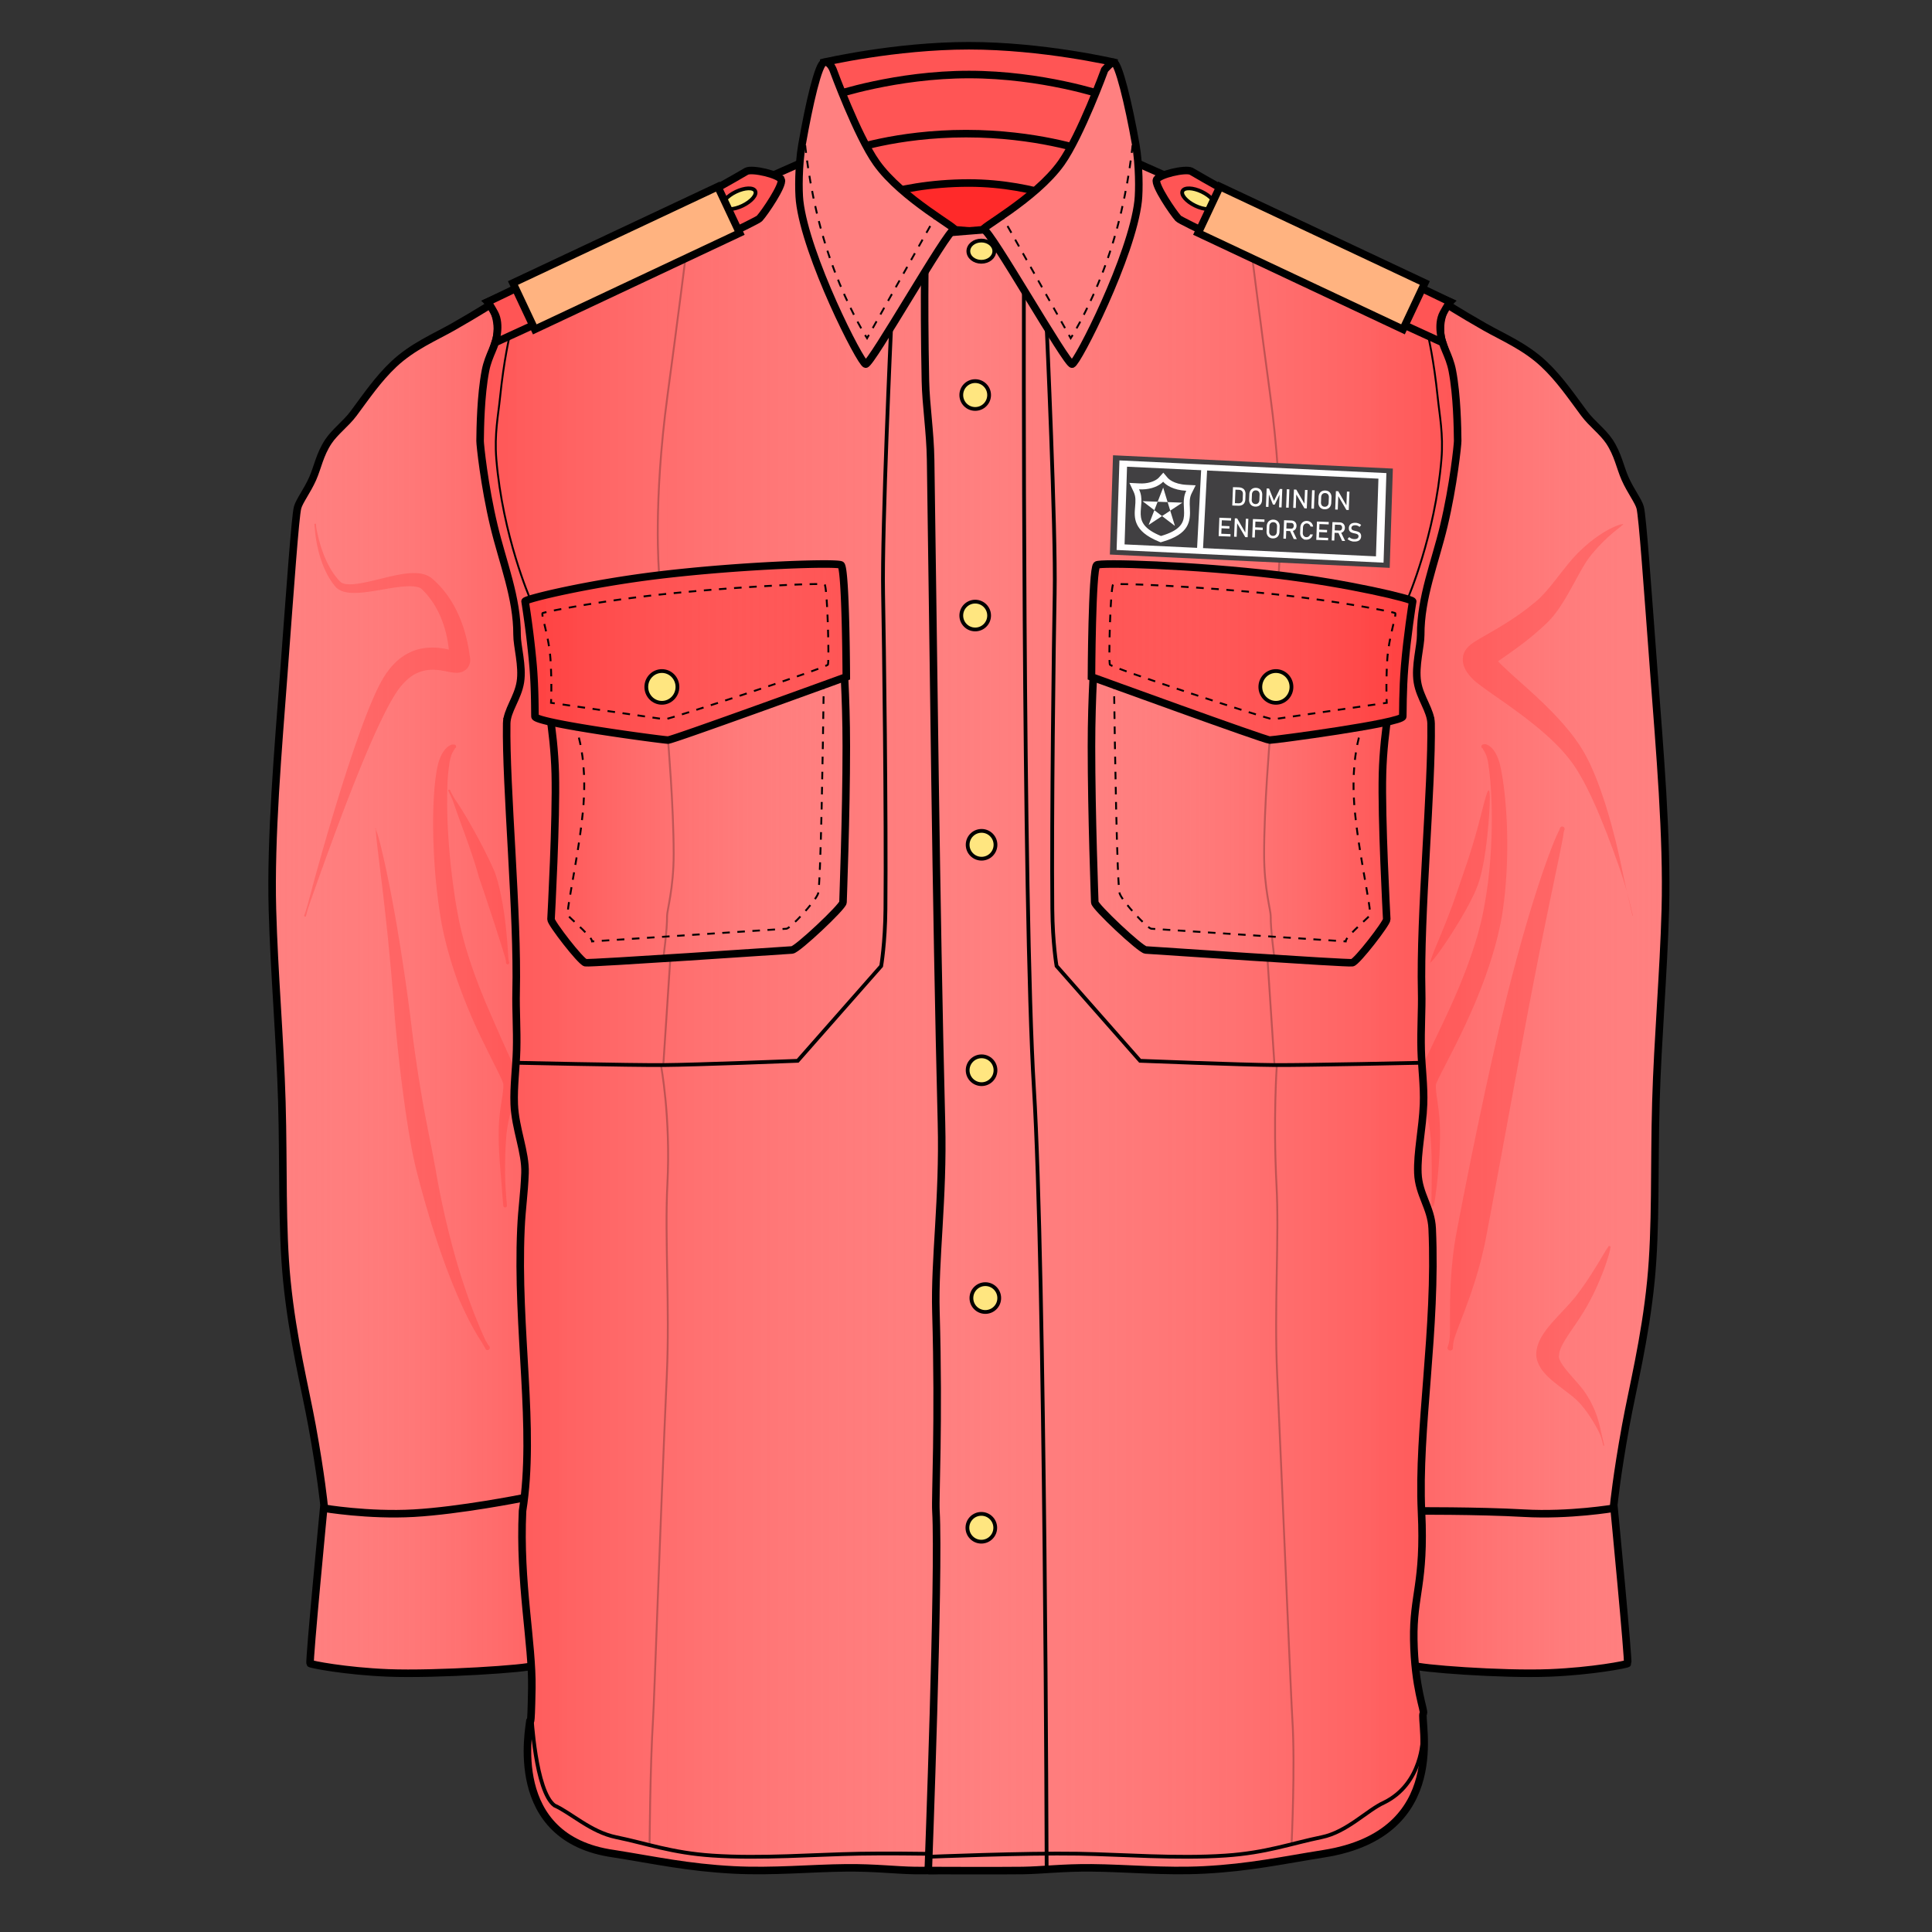 <svg xmlns="http://www.w3.org/2000/svg" xmlns:xlink="http://www.w3.org/1999/xlink" viewBox="0 0 256 256">
    <rect x="0" y="0" width="256" height="256" fill="#333333" stroke="none"/>
    <defs>
        <linearGradient id="innoGrad12">
            <stop offset="0" stop-color="#ff2a2a" stop-opacity=".502"/>
            <stop offset="1" stop-color="#ff8080" stop-opacity="0"/>
        </linearGradient>
        <linearGradient id="innoGrad1">
            <stop offset="0" stop-color="#ff8080" stop-opacity="0"/>
            <stop offset="1" stop-color="#ff2a2a" stop-opacity=".502"/>
        </linearGradient>
        <linearGradient id="linearGradient966" x1="35.556" x2="79.479" y1="130.694" y2="130.694" gradientUnits="userSpaceOnUse" xlink:href="#innoGrad1"/>
        <linearGradient id="linearGradient991" x1="63.116" x2="134.749" y1="134.775" y2="134.775" gradientUnits="userSpaceOnUse" xlink:href="#innoGrad12"/>
        <linearGradient id="linearGradient1022" x1="71.592" x2="112.64" y1="106.976" y2="106.976" gradientUnits="userSpaceOnUse" xlink:href="#innoGrad12"/>
        <linearGradient id="linearGradient1045" x1="69.075" x2="112.642" y1="86.399" y2="86.399" gradientUnits="userSpaceOnUse" xlink:href="#innoGrad12"/>
        <linearGradient id="linearGradient1068" x1="177.285" x2="221.208" y1="130.693" y2="130.693" gradientUnits="userSpaceOnUse" xlink:href="#innoGrad12"/>
        <linearGradient id="linearGradient1091" x1="122.016" x2="193.649" y1="134.782" y2="134.782" gradientUnits="userSpaceOnUse" xlink:href="#innoGrad1"/>
        <linearGradient id="linearGradient1114" x1="144.125" x2="185.173" y1="106.976" y2="106.976" gradientUnits="userSpaceOnUse" xlink:href="#innoGrad1"/>
        <linearGradient id="linearGradient1137" x1="144.123" x2="187.69" y1="86.399" y2="86.399" gradientUnits="userSpaceOnUse" xlink:href="#innoGrad1"/>
    </defs>
    <g stroke="#000" stroke-miterlimit="10">
        <path fill="#ff2a2a" d="M130.031 45.875l-18.406-22.312h30.938z"/>
        <path fill="#f55" d="M109.202 8.25s9.368-2.188 19.18-2.188c9.813 0 19.18 2.188 19.18 2.188l-3.5 19.451s-6.559-3.451-15.68-3.451c-10.305 0-16.632 3.451-16.632 3.451z"/>
        <path fill="#f55" d="M110.563 12.625s8.156-2.75 17.844-2.75 17.844 2.75 17.844 2.75L143.875 20s-6.563-2.293-15.875-2.293c-9.312 0-15.625 2.293-15.625 2.293z"/>
    </g>
    <g>
        <path fill="#ff8080" d="M65.69 39.917s-2.347 1.519-5.675 3.408c-2.371 1.346-5.353 2.588-7.833 4.926-2.088 1.968-3.621 4.241-5.334 6.541-1.014 1.361-2.455 2.39-3.333 3.708-1.142 1.714-1.422 3.422-2.083 4.917-.714 1.613-1.771 2.977-2 3.835-.311 1.165-.968 10.494-1.834 22.082-.745 9.964-1.761 21.596-1.5 31.169.229 8.386 1.011 17.207 1.25 25.501.247 8.591-.04 16.631.667 23.751.765 7.691 2.428 14.202 3.333 19.167 1.211 6.644 1.583 10.497 1.583 10.497s-2.001 20.75-1.834 21c.079.118 4.627 1.021 10.334 1.25 6.318.253 18.815-.572 19.204-.966.424-.43 2.092-40.269 2.48-75.24.29-26.183-5.918-50.149-5.918-50.15L78.93 71.668z"/>
        <path fill="url(#linearGradient966)" stroke="#000" stroke-miterlimit="10" d="M65.69 39.917s-2.347 1.519-5.675 3.408c-2.371 1.346-5.353 2.588-7.833 4.926-2.088 1.968-3.621 4.241-5.334 6.541-1.014 1.361-2.455 2.39-3.333 3.708-1.142 1.714-1.422 3.422-2.083 4.917-.714 1.613-1.771 2.977-2 3.835-.311 1.165-.968 10.494-1.834 22.082-.745 9.964-1.761 21.596-1.5 31.169.229 8.386 1.011 17.207 1.25 25.501.247 8.591-.04 16.631.667 23.751.765 7.691 2.428 14.202 3.333 19.167 1.211 6.644 1.583 10.497 1.583 10.497s-2.001 20.75-1.834 21c.079.118 4.627 1.021 10.334 1.25 6.318.253 18.815-.572 19.204-.966.424-.43 2.092-40.269 2.48-75.24.29-26.183-5.918-50.149-5.918-50.15L78.93 71.668z"/>
        <path fill="none" stroke="#000" stroke-miterlimit="10" d="M42.892 199.84s5.888 1.009 11.957.663c6.069-.346 14.323-1.989 14.323-1.989"/>
        <path fill="#ff2a2a" fill-opacity=".251" d="M41.646 69.509c0 .002.052.294.092.788.043.523.138 1.268.32 2.114.176.822.436 1.747.812 2.66.377.913.876 1.83 1.539 2.627.148.18.327.327.528.445.2.117.419.204.65.268.458.126.98.165 1.523.155 1.083-.02 2.353-.24 3.577-.45 1.25-.214 2.44-.415 3.438-.433.496-.01.905.028 1.224.114.32.085.495.205.592.32 1.756 1.7 2.662 3.847 3.127 5.674.233.912.353 1.738.415 2.378a13.69 13.69 0 0 1 .06 1.091c.002.062.002.168.003.22a.905.905 0 0 1 .102-.542 1.168 1.168 0 0 1 .638-.575c.186-.068.254-.056.25-.06-.002-.004-.07-.014-.173-.035-.315-.067-.63-.147-.946-.213a11.47 11.47 0 0 0-1.43-.218 7.935 7.935 0 0 0-1.982.075 6.474 6.474 0 0 0-1.762.566c-1.351.659-2.582 1.823-3.613 3.63-.505.883-1.037 2.04-1.576 3.346a92.88 92.88 0 0 0-1.675 4.438c-1.136 3.224-2.299 6.905-3.338 10.37a344.222 344.222 0 0 0-3.108 10.996c-.338 1.296-.621 2.039-.621 2.04a.125.125 90 0 0 .24.07c0 .001.171-.775.62-2.037.826-2.316 2.249-6.356 3.892-10.724 1.272-3.38 2.672-6.947 4.021-10.045a79.26 79.26 0 0 1 1.957-4.197c.624-1.227 1.198-2.225 1.696-2.924.974-1.368 1.923-2.01 2.71-2.334.358-.147.708-.24 1.048-.297a5.32 5.32 0 0 1 1.265-.051c.377.026.739.083 1.09.147.35.064.677.137 1.017.189.162.025.354.049.55.053.181.004.469-.005.773-.113.162-.057.343-.147.516-.29.177-.145.32-.325.423-.53.199-.396.193-.781.161-1.03a1.123 1.123 0 0 1-.031-.158l-.046-.305a28.556 28.556 0 0 0-.149-.917 20.174 20.174 0 0 0-.675-2.696c-.677-2.062-1.894-4.533-4.133-6.447-.461-.39-1.01-.58-1.55-.667-.538-.085-1.116-.074-1.689-.017-1.136.114-2.428.43-3.625.724-1.23.301-2.384.585-3.352.686-.481.051-.89.053-1.221 0a1.826 1.826 0 0 1-.425-.116 1.044 1.044 0 0 1-.304-.191c-.65-.656-1.18-1.452-1.61-2.29a15.44 15.44 0 0 1-.992-2.491c-.25-.81-.41-1.529-.515-2.037-.1-.478-.09-.774-.09-.772a.119.119 90 0 0-.238.018zM60.121 98.669c-.058-.053-.413-.036-.849.334-.435.369-.915 1.061-1.235 2.274-.247 1.064-.42 2.41-.526 3.934a60.462 60.462 0 0 0-.112 5.056c.059 3.618.384 7.633.972 11.265.867 5.226 2.84 10.35 4.628 14.37l.168.36c.95 2.033 1.918 3.932 2.485 5.07.34.682.59 1.195.768 1.597.094.209.155.358.198.474.046.122.052.158.059.099.04.283.028.621-.015 1.011-.046.43-.136.969-.212 1.456-.254 1.612-.373 2.818-.37 4.258-.01 1.641.112 3.308.166 4.028.07.927.127 1.559.182 2.268l.14 1.816c.06.755.105 1.264.122 1.438a.244.244 90 0 0 .486-.048c0 .002-.072-.776-.119-1.427a43.676 43.676 0 0 1-.128-4.069c.009-.686.04-2.402.19-3.954.14-1.326.391-2.505.842-3.96.148-.478.309-.954.452-1.45.118-.407.238-.883.276-1.367a2.528 2.528 0 0 0-.085-.676 7.089 7.089 0 0 0-.211-.681 28.551 28.551 0 0 0-.72-1.758c-.568-1.295-1.366-3.007-2.276-5.126l-.153-.357c-1.759-3.955-3.684-8.847-4.583-13.77-.653-3.501-1.093-7.403-1.294-10.939a69.897 69.897 0 0 1-.12-4.91c.021-1.48.105-2.75.248-3.728.112-1.038.34-1.605.506-1.917.166-.314.3-.422.244-.473a.257.257 90 0 0-.124-.499z"/>
        <path fill="#ff2a2a" fill-opacity=".251" d="M67.48 127.534s-.105-.28-.135-.786a78.132 78.132 0 0 0-.25-3.28c-.232-2.327-.654-5.281-1.452-7.662a18.04 18.04 0 0 0-.1-.288c-1.312-3.01-3.052-6.045-3.613-6.999-1.145-1.944-1.425-2.257-1.679-2.666-.253-.41-.493-.897-.626-1.156a.122.122 90 0 0-.218.112s.384.738.557 1.187c.174.448.284.85 1.051 2.955.216.592 1.773 4.731 2.447 7.295l.093.27a368.296 368.296 0 0 1 2.386 7.19c.42 1.309.766 2.415.977 3.117.146.484.134.782.134.78a.217.217 90 0 0 .428-.069zM49.822 109.824c-.171.039.623 5.736 1.174 10.685a387.321 387.321 0 0 1 1.328 14.406c.748 8.534 1.722 14.375 1.957 15.764.376 2.215.649 3.428 1.054 5.01a140.019 140.019 0 0 0 2.541 8.69c1.496 4.522 3.594 9.798 5.726 13.117.524.817.735 1.256.74 1.264a.31.31 90 0 0 .514-.346c.005.008-.32-.346-.71-1.214-1.77-3.946-3.259-8.327-4.534-13.33-1.03-4.042-1.62-7.361-1.86-8.707-.309-1.72-.477-2.602-.943-4.95-.25-1.263-1.467-7.168-2.435-15.506-.506-3.893-1.247-9.104-2.201-14.37-.893-4.923-2.155-10.559-2.463-10.489a.057.057 90 0 1 .112-.024z"/>
        <path fill="#ff8080" d="M130.125 247.625s-5.969.27-8.86.229c-2.569-.037-5.316-.389-9.125-.354-4.678.042-9.711.545-14.938.274-6.073-.315-10.301-1.265-15.875-2.149-14.362-2.01-11.131-16.768-11.116-17.606.018-.676.15 2.113.259-4.332.102-5.938-1.68-13.973-1.231-23.479 1.737-10.944-.82-23.997-.211-37.422.127-2.8.432-4.49.539-7.349.103-2.743-1.305-5.893-1.428-9.125-.09-2.389.25-4.828.313-7.188.073-2.73-.119-5.354-.063-7.688.248-10.238-1.382-27.109-1.25-35.563.027-1.728 1.479-3.392 1.813-5.5.338-2.147-.443-4.737-.438-6.25.02-4.918-1.892-9.545-3.063-14.438-1.284-5.364-1.84-10.795-1.835-11.25.018-1.738.079-6.021.71-9.313.413-2.154 1.448-3.302 1.563-5.063.176-2.7-1.249-4.059-1.249-4.059l41.125-18.25 14.438 8.188 13.938 1.125s.242 7.606 0 19.438c-.065 3.219-.63 6.638-.688 10.438-.37 24.238-.7 59-1.438 87.875-.233 9.144-1.035 17.818-1.25 25.25-.427 14.779-1.263 24.915-1.375 26.813-.475 8.069.735 46.748.735 46.748z"/>
        <path fill="url(#linearGradient991)" stroke="#000" stroke-miterlimit="10" d="M130.125 247.625s-5.969.27-8.86.229c-2.569-.037-5.316-.389-9.125-.354-4.678.042-9.711.545-14.938.274-6.073-.315-10.301-1.265-15.875-2.149-14.362-2.01-11.131-16.768-11.116-17.606.018-.676.15 2.113.259-4.332.102-5.938-1.68-13.973-1.231-23.479 1.737-10.944-.82-23.997-.211-37.422.127-2.8.432-4.49.539-7.349.103-2.743-1.305-5.893-1.428-9.125-.09-2.389.25-4.828.313-7.188.073-2.73-.119-5.354-.063-7.688.248-10.238-1.382-27.109-1.25-35.563.027-1.728 1.479-3.392 1.813-5.5.338-2.147-.443-4.737-.438-6.25.02-4.918-1.892-9.545-3.063-14.438-1.284-5.364-1.84-10.795-1.835-11.25.018-1.738.079-6.021.71-9.313.413-2.154 1.448-3.302 1.563-5.063.176-2.7-1.249-4.059-1.249-4.059l41.125-18.25 14.438 8.188 13.938 1.125s.242 7.606 0 19.438c-.065 3.219-.63 6.638-.688 10.438-.37 24.238-.7 59-1.438 87.875-.233 9.144-1.035 17.818-1.25 25.25-.427 14.779-1.263 24.915-1.375 26.813-.475 8.069.735 46.748.735 46.748z"/>
        <path fill="#f55" stroke="#000" stroke-miterlimit="10" d="M103.515 23.813c.313.688-2.188 4.375-2.875 5.125-.687.75-35.017 16.452-35.017 16.452s.767-2.328-.089-3.897c-.501-.92-.894-1.493-.894-1.493s18.944-9.073 28.584-14.125c3.185-1.669 5.508-3.095 5.709-3.188.812-.374 4.269.438 4.582 1.126z"/>
        <path fill="#ff8080" d="M111.702 86.438s.438 5.792.438 12.438c0 9.286-.438 20.359-.438 20.688 0 .563-6.054 6.27-6.75 6.313-.696.043-26.75 1.813-27.375 1.688s-4.588-5.258-4.563-5.75c.025-.492.721-13.322.563-19.313-.158-5.991-1.375-11.375-1.375-11.375z"/>
        <path fill="url(#linearGradient1022)" stroke="#000" stroke-miterlimit="10" d="M111.702 86.438s.438 5.792.438 12.438c0 9.286-.438 20.359-.438 20.688 0 .563-6.054 6.27-6.75 6.313-.696.043-26.75 1.813-27.375 1.688s-4.588-5.258-4.563-5.75c.025-.492.721-13.322.563-19.313-.158-5.991-1.375-11.375-1.375-11.375z"/>
        <path fill="#f55" d="M111.452 74.875c.625.688.688 14.813.688 14.813s-23 8.375-23.625 8.375-17.563-2.25-17.625-3.125c-.028-.396.022-3.427-.25-6.688a125.138 125.138 0 0 0-1.063-8.563c-.057-.313 8.532-2.384 17.938-3.5 11.215-1.332 23.597-1.686 23.937-1.312z"/>
        <path fill="url(#linearGradient1045)" stroke="#000" stroke-miterlimit="10" d="M111.452 74.875c.625.688.688 14.813.688 14.813s-23 8.375-23.625 8.375-17.563-2.25-17.625-3.125c-.028-.396.022-3.427-.25-6.688a125.138 125.138 0 0 0-1.063-8.563c-.057-.313 8.532-2.384 17.938-3.5 11.215-1.332 23.597-1.686 23.937-1.312z"/>
        <g>
            <g fill="none" stroke="#000" stroke-miterlimit="10" stroke-width=".25">
                <path d="M73.506 93.196l-.492-.071s.009-.177.019-.497"/>
                <path stroke-dasharray="1.003,1.003" d="M73.052 91.627a59.62 59.62 0 0 0-.1-4.127c-.188-3.125-1.25-5.938-1.063-6.25.084-.141 7.635-1.63 15.875-2.5 10.107-1.066 21.293-1.519 21.5-1.313.375.375.625 10.188.438 10.625-.187.437-21.194 7.313-21.625 7.25l-14.072-2.043"/>
            </g>
        </g>
        <g>
            <g fill="none" stroke="#000" stroke-miterlimit="10" stroke-width=".25">
                <path d="M109.148 90.774l-.006.495"/>
                <path stroke-dasharray="1,1" d="M109.129 92.265c-.075 5.614-.365 25.209-.739 26.172-.438 1.125-3.674 4.591-4.188 4.625l-25.875 1.688c.738-.048-2.688-3-3.063-3.438-.375-.438 1.892-9.937 2.125-15.938.159-4.077-.43-6.805-.823-8.135"/>
                <path d="M76.414 96.76c-.106-.31-.176-.465-.176-.465"/>
            </g>
        </g>
        <path fill="none" stroke="#000" stroke-miterlimit="10" stroke-opacity=".251" stroke-width=".25" d="M88.515 98.063s.753 8.833.75 15.125c-.002 4.558-.888 7.451-.875 8.188.03 1.753-.5 5.622-.5 5.622"/>
        <path fill="none" stroke="#000" stroke-miterlimit="10" stroke-width=".5" d="M118.077 43.325s-1.227 26.614-1.063 35.3c.119 6.324.424 29.615.313 41.813-.041 4.556-.563 7.563-.563 7.563l-11.063 12.563s-13.438.532-17.813.563c-4.375.031-19.52-.306-19.52-.306M130.5 245.813s-9.569-.309-16.61-.188c-5.915.102-12.998.686-19.5.247-5.434-.366-8.672-1.599-12.75-2.435-3.363-.689-5.944-3.205-8.171-4.205-2.53-1.898-3.042-11.876-3.042-11.876"/>
        <path fill="none" stroke="#000" stroke-miterlimit="10" stroke-opacity=".251" stroke-width=".25" d="M88.827 126.937l-.937 14.188M87.577 141.125s1.318 6.88.856 15.802c-.366 7.064.33 16.179-.072 25.21-.93 20.88-1.64 42.617-1.833 45.739-.384 6.179-.456 16.64-.456 16.64M87.327 75.875s-.813-9.188 1.125-23.5c1.289-9.526 2.438-18.667 2.438-18.667"/>
        <path fill="none" stroke="#000" stroke-miterlimit="10" stroke-width=".25" d="M67.528 44.518s-.755 3.112-1.264 8.107c-.24 2.363-.769 4.91-.5 8.188.838 10.206 4.5 18.575 4.5 18.575"/>
        <ellipse cx="97.949" cy="26.326" fill="#ffe680" stroke="#000" stroke-miterlimit="10" stroke-width=".5" rx="2.353" ry="1.023" transform="rotate(154.303 97.949 26.33)"/>
        <path fill="#ffb380" stroke="#000" stroke-miterlimit="10" stroke-width="1" d="M98.003 30.874L70.86 43.644l-2.89-6.143 27.144-12.77z"/>
        <ellipse cx="87.702" cy="91.021" fill="#ffe680" stroke="#000" stroke-miterlimit="10" stroke-width=".5" rx="2.063" ry="2.104"/>
        <path fill="#ff8080" d="M191.074 39.917s2.347 1.519 5.675 3.408c2.371 1.346 5.353 2.588 7.833 4.926 2.088 1.968 3.621 4.241 5.334 6.541 1.014 1.361 2.455 2.39 3.333 3.708 1.142 1.714 1.422 3.422 2.083 4.917.714 1.613 1.771 2.977 2 3.835.311 1.165.968 10.494 1.834 22.082.745 9.964 1.761 21.596 1.5 31.169-.229 8.386-1.011 17.207-1.25 25.501-.247 8.591.04 16.631-.667 23.751-.765 7.691-2.428 14.202-3.333 19.167-1.211 6.644-1.583 10.497-1.583 10.497s2.001 20.75 1.834 21c-.079.118-4.627 1.021-10.334 1.25-6.318.253-17.595-.606-17.984-1-.424-.429-.484-40.777-.872-75.748-.29-26.183 3.09-49.607 3.09-49.608l-11.733-23.645z"/>
        <path fill="url(#linearGradient1068)" stroke="#000" stroke-miterlimit="10" d="M191.074 39.917s2.347 1.519 5.675 3.408c2.371 1.346 5.353 2.588 7.833 4.926 2.088 1.968 3.621 4.241 5.334 6.541 1.014 1.361 2.455 2.39 3.333 3.708 1.142 1.714 1.422 3.422 2.083 4.917.714 1.613 1.771 2.977 2 3.835.311 1.165.968 10.494 1.834 22.082.745 9.964 1.761 21.596 1.5 31.169-.229 8.386-1.011 17.207-1.25 25.501-.247 8.591.04 16.631-.667 23.751-.765 7.691-2.428 14.202-3.333 19.167-1.211 6.644-1.583 10.497-1.583 10.497s2.001 20.75 1.834 21c-.079.118-4.627 1.021-10.334 1.25-6.318.253-17.595-.606-17.984-1-.424-.429-.484-40.777-.872-75.748-.29-26.183 3.09-49.607 3.09-49.608l-11.733-23.645z"/>
        <path fill="none" stroke="#000" stroke-miterlimit="10" d="M213.873 199.84s-5.888 1.009-11.957.663c-6.069-.346-14.797-.294-14.797-.294"/>
        <path fill="#ff2a2a" fill-opacity=".251" d="M214.972 69.434c-.001 0-.023.035-.093.042-.53.055-2.841.954-5.428 3.445-1.092 1.002-2.16 2.425-3.201 3.749-1.078 1.369-2.089 2.577-3.123 3.347-1.974 1.628-3.996 2.843-5.585 3.76-.76.438-1.516.862-2.043 1.198-.266.17-.561.372-.812.6a2.926 2.926 0 0 0-.437.487c-.138.198-.35.56-.406 1.058a2.685 2.685 0 0 0 .244 1.415c.152.332.35.618.532.847.244.307.532.605.829.886.17.138.35.278.532.416 1.156.877 2.535 1.805 3.904 2.782 1.657 1.183 3.158 2.318 4.536 3.51 1.686 1.46 2.953 2.803 3.876 4.073 1.212 1.666 2.303 3.924 3.058 5.622 1.19 2.683 2.258 5.626 2.646 6.7.75 2.082 1.152 3.3 1.479 4.45a67.157 67.157 0 0 1 .877 3.508.025.025 90 0 1-.048.01s-.175-.778-.339-1.483c-.173-.746-.323-1.38-.473-2.04-.39-1.723-.6-2.87-.99-4.593-.285-1.257-.939-4.043-1.906-7.028-.575-1.777-1.465-4.255-2.568-6.244-.866-1.562-2.093-3.184-3.723-4.93-1.34-1.435-2.768-2.763-4.328-4.165-1.23-1.107-2.581-2.29-3.388-3.138a9.554 9.554 0 0 1-.355-.391 5.537 5.537 0 0 1-.454-.475c-.068-.082-.06-.087-.029-.016.026.06.136.325.092.712-.046.408-.216.67-.282.762-.082.114-.128.14-.13.14-.015-.007.118-.13.298-.27.395-.311 1.007-.728 1.797-1.279 1.557-1.086 3.652-2.593 5.676-4.585 1.192-1.232 2.161-2.885 2.98-4.362.855-1.543 1.586-2.967 2.362-4.041 2.059-2.649 4.018-3.932 4.392-4.307.048-.048.088-.04.087-.04a.072.072 90 0 0-.056-.132zM196.512 99.204c-.064.056.072.18.225.46.195.36.408.935.515 1.896.158 1.064.273 2.334.342 3.669.08 1.545.098 3.152.066 4.716-.087 4.171-.521 7.781-1.072 10.59-1.05 5.55-3.646 11.283-5.073 14.345-.842 1.808-1.68 3.494-2.522 5.301a28.634 28.634 0 0 0-.793 1.835 7.355 7.355 0 0 0-.236.722c-.05.191-.111.473-.102.763.04.445.148.892.307 1.404.13.419.294.88.48 1.448.266.81.68 2.14.873 3.931.179 1.825.205 4.012.183 6.201-.017 1.676-.066 3.25.02 3.257a.108.108 90 0 0 .214.02c.095.008.327-1.555.504-3.234.227-2.142.375-4.454.367-6.308.006-1.9-.22-3.43-.34-4.288-.091-.638-.152-1.057-.185-1.457-.038-.461-.024-.756.017-.974.009.107.006.092.054-.025.05-.12.111-.26.21-.47.207-.439.494-1.002.827-1.652.78-1.518 1.667-3.22 2.642-5.294 1.48-3.147 4.077-9.064 5.041-15.093.454-2.965.736-6.762.612-11.031a61.017 61.017 0 0 0-.328-4.851c-.15-1.367-.355-2.694-.614-3.811-.288-1.107-.727-1.863-1.226-2.296-.4-.347-.784-.42-.868-.346a.294.294 90 0 0-.14.572z"/>
        <path fill="#ff2a2a" fill-opacity=".251" d="M189.453 127.542c.224.133 1.764-2.092 2.656-3.466a63.38 63.38 0 0 0 2.088-3.443c.865-1.545 1.392-2.684 1.727-3.676.266-.79.494-1.731.708-2.967.21-1.213.442-2.944.607-4.937.135-1.631.272-4.269.035-4.297a.025.025 90 0 0-.05-.006c-.19-.023-.8 2.536-1.212 4.092a84.688 84.688 0 0 1-1.355 4.663c-.316.978-.729 2.161-.917 2.71-.195.57-.786 2.342-1.256 3.63a98.991 98.991 0 0 1-1.432 3.677c-.611 1.492-1.69 3.966-1.507 4.074a.053.053 90 0 1-.092-.054zM206.697 109.736c0 .001-.035.104-.1.309-.852 1.529-3.904 9.521-7.335 23.647-1.927 7.937-4.243 19.058-5.998 28.215l-.236 1.233c-1.138 5.995-.829 11.154-.915 13.704-.037 1.101-.308 1.678-.308 1.678a.367.367 90 0 0 .722.132s-.05-.635.308-1.677c.828-2.415 2.961-7.113 4.092-13.099l.232-1.232c1.78-9.471 3.462-18.805 5.243-28.276 2.677-14.174 4.621-22.409 4.802-24.133.064-.202.098-.302.097-.301a.318.318 90 0 0-.604-.2zM213.092 165.194c0-.001.007.039-.037.091-.192.232-.637 1.012-1.265 2.05-.777 1.281-1.82 2.937-3.018 4.468-1.023 1.269-2.239 2.43-3.269 3.634-.505.59-.991 1.224-1.348 1.893-.356.668-.627 1.453-.593 2.314v.018c.053.451.188.85.355 1.192.178.367.402.686.627.959.482.584 1.095 1.098 1.587 1.49 1.699 1.35 2.329 1.702 3.24 2.68.863.97 1.494 1.996 1.764 2.445.314.523.542.95.666 1.2.174.347.292.64.404.999.112.357.229.893.228.89a.067.067 90 0 0 .132-.024c0-.002-.121-.54-.213-.908a25.38 25.38 0 0 1-.247-1.064c-.056-.264-.164-.774-.344-1.369-.163-.54-.547-1.7-1.3-2.959-.76-1.31-1.466-1.927-2.777-3.496-.394-.472-.751-.946-.954-1.376a1.664 1.664 0 0 1-.16-.497c-.015-.129.002-.22.032-.29v-.003c-.005-.183.032-.46.216-.901.184-.442.474-.949.865-1.555.747-1.156 1.862-2.652 2.709-4.202 1.006-1.798 1.793-3.684 2.301-5.111.415-1.167.652-2.046.676-2.35.005-.07.037-.095.038-.096a.17.17 90 0 0-.315-.123z"/>
        <path fill="#ff8080" d="M123 247.857s9.608.037 12.5-.004c2.569-.037 5.316-.389 9.125-.354 4.678.042 9.711.545 14.938.274 6.073-.315 10.301-1.265 15.875-2.149 16.938-2.688 12.602-17.822 13.161-18.595.22-.303-1.158-3.322-1.267-9.767-.102-5.938 1.474-7.436 1.026-16.942-.517-10.944 2.021-24.11 1.413-37.535-.127-2.8-1.788-4.49-1.895-7.349-.103-2.743.627-5.893.75-9.125.09-2.389-.25-4.828-.313-7.188-.073-2.73.119-5.354.063-7.688-.248-10.238 1.382-27.109 1.25-35.563-.027-1.728-1.479-3.392-1.813-5.5-.338-2.147.443-4.737.438-6.25-.02-4.918 1.892-9.545 3.063-14.438 1.284-5.364 1.84-10.795 1.835-11.25-.018-1.738-.079-6.021-.71-9.313-.413-2.154-1.448-3.302-1.563-5.063-.176-2.703 1.25-4.063 1.25-4.063L151 21.75l-14.438 8.188-13.938 1.125s-.242 7.606 0 19.438c.066 3.219.629 6.638.688 10.438.371 24.238.701 59 1.438 87.875.257 10.057-.937 18.062-.735 25.031.426 14.779-.112 24.466 0 26.363.474 8.07-1.015 47.649-1.015 47.649z"/>
        <path fill="url(#linearGradient1091)" stroke="#000" stroke-miterlimit="10" d="M123 247.857s9.608.037 12.5-.004c2.569-.037 5.316-.389 9.125-.354 4.678.042 9.711.545 14.938.274 6.073-.315 10.301-1.265 15.875-2.149 16.938-2.688 12.602-17.822 13.161-18.595.22-.303-1.158-3.322-1.267-9.767-.102-5.938 1.474-7.436 1.026-16.942-.517-10.944 2.021-24.11 1.413-37.535-.127-2.8-1.788-4.49-1.895-7.349-.103-2.743.627-5.893.75-9.125.09-2.389-.25-4.828-.313-7.188-.073-2.73.119-5.354.063-7.688-.248-10.238 1.382-27.109 1.25-35.563-.027-1.728-1.479-3.392-1.813-5.5-.338-2.147.443-4.737.438-6.25-.02-4.918 1.892-9.545 3.063-14.438 1.284-5.364 1.84-10.795 1.835-11.25-.018-1.738-.079-6.021-.71-9.313-.413-2.154-1.448-3.302-1.563-5.063-.176-2.703 1.25-4.063 1.25-4.063L151 21.75l-14.438 8.188-13.938 1.125s-.242 7.606 0 19.438c.066 3.219.629 6.638.688 10.438.371 24.238.701 59 1.438 87.875.257 10.057-.937 18.062-.735 25.031.426 14.779-.112 24.466 0 26.363.474 8.07-1.015 47.649-1.015 47.649z"/>
        <ellipse cx="130.031" cy="33.281" fill="#ffe680" stroke="#000" stroke-miterlimit="10" stroke-width=".5" rx="1.719" ry="1.406"/>
        <path fill="#ff8080" stroke="#000" stroke-miterlimit="10" d="M147.563 8.25c-.346.002-1.188 1-1.188 1s-3.178 8.698-5.736 12.313c-3.451 4.875-11.303 8.958-10.27 8.875.803-.065 11.006 17.938 11.693 17.813.687-.125 7.938-14.375 8.75-21.625.15-1.34.151-4.782-.313-7.438-.958-5.482-2.311-10.942-2.936-10.938z"/>
        <g>
            <g fill="none" stroke="#000" stroke-miterlimit="10" stroke-width=".25">
                <path d="M132.75 28.611l.245.436"/>
                <path stroke-dasharray="1.035,1.035" d="M133.503 29.949l7.873 13.977"/>
                <path d="M141.63 44.377l.245.436s.094-.145.261-.422"/>
                <path stroke-dasharray="1.022,1.022" d="M142.648 43.51c1.1-1.95 3.162-5.971 4.789-11.26 1.803-5.858 2.479-11.342 2.693-13.536"/>
                <path d="M150.178 18.202c.028-.321.039-.495.039-.495"/>
            </g>
        </g>
        <path fill="#ff8080" stroke="#000" stroke-miterlimit="10" d="M109.202 8.25c.753-.165 1.188 1 1.188 1s3.178 8.698 5.736 12.313c3.451 4.875 11.303 8.958 10.27 8.875-.803-.065-11.006 17.938-11.693 17.813-.687-.125-7.938-14.375-8.75-21.625-.15-1.34-.151-4.782.313-7.438.958-5.482 2.183-10.773 2.936-10.938z"/>
        <g>
            <g fill="none" stroke="#000" stroke-miterlimit="10" stroke-width=".25">
                <path d="M124.015 28.611l-.245.436"/>
                <path stroke-dasharray="1.035,1.035" d="M123.262 29.949l-7.873 13.977"/>
                <path d="M115.135 44.377l-.246.436s-.094-.145-.261-.422"/>
                <path stroke-dasharray="1.022,1.022" d="M114.116 43.51c-1.1-1.95-3.162-5.971-4.789-11.26-1.803-5.858-2.479-11.342-2.693-13.536"/>
                <path d="M106.587 18.202c-.028-.321-.039-.495-.039-.495"/>
            </g>
        </g>
        <path fill="#f55" stroke="#000" stroke-miterlimit="10" d="M153.25 23.813c-.313.688 2.188 4.375 2.875 5.125.687.75 35.017 16.453 35.017 16.453s-.767-2.328.089-3.897c.501-.92.895-1.493.895-1.493s-18.944-9.073-28.584-14.125c-3.185-1.669-5.508-3.095-5.709-3.188-.813-.375-4.27.437-4.583 1.125z"/>
        <path fill="#ff8080" d="M145.063 86.438s-.438 5.792-.438 12.438c0 9.286.438 20.359.438 20.688 0 .563 6.054 6.27 6.75 6.313.696.043 26.75 1.813 27.375 1.688s4.588-5.258 4.563-5.75c-.025-.492-.721-13.322-.563-19.313.158-5.991 1.375-11.375 1.375-11.375z"/>
        <path fill="url(#linearGradient1114)" stroke="#000" stroke-miterlimit="10" d="M145.063 86.438s-.438 5.792-.438 12.438c0 9.286.438 20.359.438 20.688 0 .563 6.054 6.27 6.75 6.313.696.043 26.75 1.813 27.375 1.688s4.588-5.258 4.563-5.75c-.025-.492-.721-13.322-.563-19.313.158-5.991 1.375-11.375 1.375-11.375z"/>
        <path fill="#f55" d="M145.313 74.875c-.625.688-.688 14.813-.688 14.813s23 8.375 23.625 8.375 17.563-2.25 17.625-3.125c.028-.396-.022-3.427.25-6.688.329-3.927.994-8.187 1.063-8.563.057-.313-8.532-2.384-17.938-3.5-11.216-1.332-23.598-1.686-23.937-1.312z"/>
        <path fill="url(#linearGradient1137)" stroke="#000" stroke-miterlimit="10" d="M145.313 74.875c-.625.688-.688 14.813-.688 14.813s23 8.375 23.625 8.375 17.563-2.25 17.625-3.125c.028-.396-.022-3.427.25-6.688.329-3.927.994-8.187 1.063-8.563.057-.313-8.532-2.384-17.938-3.5-11.216-1.332-23.598-1.686-23.937-1.312z"/>
        <g>
            <g fill="none" stroke="#000" stroke-miterlimit="10" stroke-width=".25">
                <path d="M183.259 93.196l.491-.071s-.009-.177-.019-.497"/>
                <path stroke-dasharray="1.003,1.003" d="M183.712 91.627c-.01-1.024.002-2.49.101-4.127.188-3.125 1.25-5.938 1.063-6.25-.084-.141-7.635-1.63-15.875-2.5-10.107-1.066-21.293-1.519-21.5-1.313-.375.375-.625 10.188-.438 10.625.187.437 21.194 7.313 21.625 7.25l14.071-2.043"/>
            </g>
        </g>
        <g>
            <g fill="none" stroke="#000" stroke-miterlimit="10" stroke-width=".25">
                <path d="M147.616 90.774l.006.495"/>
                <path stroke-dasharray="1,1" d="M147.636 92.265c.075 5.614.364 25.209.739 26.172.438 1.125 3.674 4.591 4.188 4.625l25.875 1.688c-.738-.048 2.688-3 3.063-3.438.375-.438-1.892-9.937-2.125-15.938-.158-4.077.43-6.805.823-8.135"/>
                <path d="M180.351 96.76c.105-.31.176-.465.176-.465"/>
            </g>
        </g>
        <path fill="none" stroke="#000" stroke-miterlimit="10" stroke-opacity=".251" stroke-width=".25" d="M168.25 98.063s-.753 8.833-.75 15.125c.002 4.558.888 7.451.875 8.188-.03 1.753.5 5.622.5 5.622"/>
        <path fill="none" stroke="#000" stroke-miterlimit="10" stroke-width=".5" d="M138.688 43.325s1.227 26.614 1.063 35.3c-.119 6.324-.424 29.615-.313 41.813.041 4.555.562 7.562.562 7.562l11.063 12.563s13.438.532 17.813.563c4.375.031 19.52-.306 19.52-.306M123.067 246.033s12.767-.529 19.808-.408c5.915.102 12.998.686 19.5.247 5.434-.366 8.672-1.599 12.75-2.435 3.363-.689 6.04-3.589 8.267-4.589 5.15-2.526 5.126-8.563 5.126-8.563"/>
        <path fill="none" stroke="#000" stroke-miterlimit="10" stroke-opacity=".251" stroke-width=".25" d="M167.938 126.937l.937 14.188M169.188 141.125s-.505 7.015-.043 15.938c.366 7.064-.32 16.043.083 25.074.93 20.88 1.826 42.617 2.02 45.739.384 6.179-.1 16.304-.1 16.304M169.438 75.875s.813-9.188-1.125-23.5c-1.289-9.526-2.438-18.667-2.438-18.667"/>
        <path fill="none" stroke="#000" stroke-miterlimit="10" stroke-width=".25" d="M189.236 44.518s.755 3.112 1.264 8.107c.24 2.363.769 4.91.5 8.188-.838 10.206-4.5 18.575-4.5 18.575"/>
        <ellipse cx="158.816" cy="26.326" fill="#ffe680" stroke="#000" stroke-miterlimit="10" stroke-width=".5" rx="2.353" ry="1.023" transform="rotate(25.697 158.797 26.317)"/>
        <path fill="#ffb380" stroke="#000" stroke-miterlimit="10" stroke-width="1" d="M161.651 24.723l27.144 12.771-2.89 6.144-27.144-12.77z"/>
        <ellipse cx="169.063" cy="91.021" fill="#ffe680" stroke="#000" stroke-miterlimit="10" stroke-width=".5" rx="2.063" ry="2.104"/>
        <path fill="none" stroke="#000" stroke-miterlimit="10" stroke-width=".5" d="M135.666 38.398s-.163 81.401 1.334 105.814c1.497 24.413 1.688 103.661 1.688 103.661"/>
        <circle cx="129.219" cy="52.344" r="1.844" fill="#ffe680" stroke="#000" stroke-miterlimit="10" stroke-width=".5"/>
        <circle cx="129.219" cy="81.563" r="1.844" fill="#ffe680" stroke="#000" stroke-miterlimit="10" stroke-width=".5"/>
        <circle cx="130.063" cy="111.938" r="1.844" fill="#ffe680" stroke="#000" stroke-miterlimit="10" stroke-width=".5"/>
        <circle cx="130.063" cy="141.813" r="1.844" fill="#ffe680" stroke="#000" stroke-miterlimit="10" stroke-width=".5"/>
        <circle cx="130.56" cy="172" r="1.844" fill="#ffe680" stroke="#000" stroke-miterlimit="10" stroke-width=".5"/>
        <circle cx="130.031" cy="202.438" r="1.844" fill="#ffe680" stroke="#000" stroke-miterlimit="10" stroke-width=".5"/>
    </g>
    <g>
        <g stroke-miterlimit="10">
            <path fill="#414042" stroke="#414042" d="M146.75 63.486h35v15.715h-35z" transform="matrix(-1.03 -.049 .025 -.787 333.206 131.98)"/>
            <path fill="none" stroke="#fff" d="M147.597 64.301h33.341v14.081h-33.341z" transform="matrix(-1.03 -.049 .025 -.787 333.242 131.975)"/>
        </g>
        <g fill="#fff">
            <path d="M179.253 71.75l-.158-.04a1.309 1.309 0 0 1-.538-.289c.09-.1.136-.152.224-.253a.95.95 0 0 0 .298.193c.11.044.231.071.362.075.177.006.31-.022.412-.083.1-.062.15-.152.157-.272.001 0 .002 0 .003-.002a.284.284 0 0 0-.061-.203.397.397 0 0 0-.166-.117 2.042 2.042 0 0 0-.27-.077c-.005 0-.003-.002-.007-.001a.023.023 0 0 1-.013-.003 2.561 2.561 0 0 1-.417-.115.567.567 0 0 1-.254-.204c-.07-.096-.101-.229-.095-.4v-.004a.704.704 0 0 1 .116-.38.637.637 0 0 1 .307-.234c.132-.05.29-.072.472-.066.088.003.17.016.253.04.084.022.166.053.247.093.08.041.156.09.235.151-.084.106-.123.158-.205.264a1.083 1.083 0 0 0-.268-.163.78.78 0 0 0-.276-.062c-.166-.006-.298.022-.393.084a.327.327 0 0 0-.15.277v.002c-.003.083.021.15.065.2.045.05.104.087.174.113.069.025.167.052.295.081l.011.004c.005 0 .009 0 .013.002.007.002.012.005.02.006l.019.001c.144.033.268.078.366.123a.566.566 0 0 1 .238.209.637.637 0 0 1 .086.382v.003a.689.689 0 0 1-.122.378.645.645 0 0 1-.312.228c-.136.05-.295.073-.485.066l-.183-.006zM176.557 69.178l.34.013-.094 2.437-.343-.013c.038-.974.06-1.462.097-2.437zm.105 1.09c.332.011.5.02.83.032a.331.331 0 0 0 .175-.04.294.294 0 0 0 .121-.13.447.447 0 0 0 .048-.196.428.428 0 0 0-.034-.2.311.311 0 0 0-.281-.191l-.83-.032.013-.325.82.032a.757.757 0 0 1 .367.1.604.604 0 0 1 .237.258c.053.108.08.233.074.371a.768.768 0 0 1-.105.368.595.595 0 0 1-.258.235.748.748 0 0 1-.37.075l-.82-.032c.007-.13.008-.195.013-.326zm.656.274l.342-.063.578 1.205-.404-.016c-.207-.45-.31-.674-.516-1.126zM174.504 69.103l.343.013-.094 2.435c-.137-.006-.204-.009-.342-.013.04-.974.056-1.46.093-2.435zm.166.005l1.399.056c-.007.13-.006.195-.011.325l-1.398-.055.01-.326zm-.038 1.065c.485.02.731.027 1.217.047l-.013.325-1.216-.048c.004-.132.005-.194.012-.324zm-.043 1.046l1.398.054c-.006.13-.004.194-.01.324l-1.398-.053.01-.325zM172.836 71.501s-.065-.04-.188-.12a.762.762 0 0 1-.284-.33 1.03 1.03 0 0 1-.088-.481l.024-.666c.007-.18.049-.34.124-.474a.752.752 0 0 1 .308-.308.875.875 0 0 1 .451-.096c.14.006.266.04.382.104a.79.79 0 0 1 .287.264c.074.111.123.24.145.386-.141-.006-.211-.006-.352-.012a.55.55 0 0 0-.266-.354.482.482 0 0 0-.47.004.476.476 0 0 0-.183.197.68.68 0 0 0-.075.299c-.009.267-.016.4-.026.668a.675.675 0 0 0 .052.304.461.461 0 0 0 .426.291.495.495 0 0 0 .386-.166.501.501 0 0 0 .115-.206l.351.012a.939.939 0 0 1-.174.374.806.806 0 0 1-.305.242.852.852 0 0 1-.388.075l-.252-.007zM170.146 68.931l.343.014c-.038.974-.057 1.463-.093 2.437l-.34-.013c.039-.975.053-1.463.09-2.438zm.108 1.089l.834.031c.065.002.12-.01.172-.039a.312.312 0 0 0 .12-.13.442.442 0 0 0 .048-.196.436.436 0 0 0-.035-.2.307.307 0 0 0-.109-.137.322.322 0 0 0-.173-.054l-.827-.031c.006-.13.005-.196.01-.326.328.013.491.02.82.03.14.006.264.04.37.102a.6.6 0 0 1 .236.257.757.757 0 0 1 .073.372.77.77 0 0 1-.103.367.602.602 0 0 1-.26.236.749.749 0 0 1-.37.072l-.819-.03c.009-.13.01-.195.013-.324zm.656.276l.344-.064.578 1.207-.403-.017-.519-1.126zM168.203 71.212a.782.782 0 0 1-.289-.329.984.984 0 0 1-.089-.476l.027-.688a.994.994 0 0 1 .124-.468.768.768 0 0 1 .315-.302.867.867 0 0 1 .45-.094c.171.007.32.05.446.128a.77.77 0 0 1 .287.326.978.978 0 0 1 .088.475c-.01.276-.018.415-.028.691a.985.985 0 0 1-.122.467.758.758 0 0 1-.31.304.909.909 0 0 1-.456.094.873.873 0 0 1-.443-.128zm.726-.266a.452.452 0 0 0 .182-.186.645.645 0 0 0 .077-.287l.026-.712a.616.616 0 0 0-.052-.291.44.44 0 0 0-.168-.2.523.523 0 0 0-.265-.078.5.5 0 0 0-.264.057.46.46 0 0 0-.189.186.637.637 0 0 0-.073.286c-.01.285-.018.43-.028.715a.619.619 0 0 0 .053.288.453.453 0 0 0 .171.203.503.503 0 0 0 .262.076.516.516 0 0 0 .268-.057zM166.02 68.774l.34.014-.093 2.435-.343-.013c.04-.976.058-1.464.096-2.436zm.167.006l1.364.053c-.006.13-.005.195-.012.325-.545-.022-.82-.03-1.364-.052.004-.131.005-.197.012-.326zm-.042 1.084l1.18.047c-.007.13-.006.195-.013.325-.47-.018-.707-.03-1.179-.047.007-.131.006-.195.012-.325zM163.62 68.681l.307.012 1.118 1.928-.043.04.077-1.926c.135.005.2.01.335.015l-.095 2.435-.312-.013c-.448-.76-.668-1.14-1.116-1.899.019-.017.024-.026.042-.042-.03.76-.044 1.137-.072 1.897l-.338-.013c.04-.975.059-1.46.096-2.434zM161.571 68.6l.341.014-.095 2.435-.342-.013c.037-.973.059-1.461.096-2.436zm.165.008c.559.022.838.03 1.398.052l-.016.326-1.397-.054.015-.324zm-.043 1.062c.485.02.73.03 1.216.048-.006.13-.006.194-.012.325l-1.216-.047.012-.326zm-.04 1.049l1.397.054c-.006.13-.005.194-.011.324l-1.398-.054.011-.324zM177.014 65.078l.31.011c.447.771.668 1.158 1.116 1.93-.017.016-.022.024-.04.04.032-.77.045-1.155.076-1.926.135.005.201.009.337.015-.04.973-.059 1.458-.097 2.431-.124-.005-.188-.006-.312-.012l-1.115-1.9.044-.042c-.031.76-.044 1.14-.074 1.899l-.338-.013c.036-.972.055-1.46.093-2.433zM175.066 67.355a.767.767 0 0 1-.288-.328.991.991 0 0 1-.088-.475c.01-.276.019-.414.03-.69a.998.998 0 0 1 .122-.469.748.748 0 0 1 .31-.302.894.894 0 0 1 .456-.094c.17.007.319.049.444.128.126.079.223.19.287.327a.99.99 0 0 1 .087.475c-.01.276-.018.415-.028.69a1.007 1.007 0 0 1-.124.468.75.75 0 0 1-.312.305.889.889 0 0 1-.455.093.866.866 0 0 1-.44-.128zm.726-.267a.448.448 0 0 0 .185-.185.62.62 0 0 0 .074-.288l.028-.713a.616.616 0 0 0-.05-.291.461.461 0 0 0-.173-.2.514.514 0 0 0-.26-.077.509.509 0 0 0-.27.056.44.44 0 0 0-.184.185.654.654 0 0 0-.077.288c-.01.285-.016.428-.028.713a.656.656 0 0 0 .053.291.45.45 0 0 0 .169.201.512.512 0 0 0 .26.079.496.496 0 0 0 .273-.059zM174.103 67.403c-.137-.005-.203-.01-.34-.014.037-.975.055-1.459.095-2.434l.342.013c-.04.974-.059 1.461-.097 2.435zM171.456 64.861l.31.015 1.115 1.927a1.787 1.787 0 0 1-.043.041c.032-.77.05-1.154.08-1.924.136.005.202.006.337.012-.04.974-.06 1.46-.098 2.434l-.312-.013-1.115-1.9c.019-.016.023-.025.041-.043l-.075 1.899-.338-.015c.036-.974.059-1.46.098-2.433zM170.758 67.274c-.137-.006-.205-.009-.343-.013l.097-2.435.338.014c-.038.974-.054 1.46-.092 2.434zM169.59 64.79c.128.005.192.006.32.012-.04.974-.058 1.46-.095 2.434l-.334-.013c.03-.73.044-1.091.071-1.82.006.042.006.062.012.105-.262.542-.39.814-.652 1.356l-.24-.008c-.219-.548-.326-.82-.546-1.368.01-.056.013-.085.022-.141-.03.73-.044 1.093-.071 1.822l-.334-.013.096-2.433c.128.006.193.006.321.012.262.653.39.98.652 1.635.31-.632.466-.949.778-1.58zM165.888 67a.773.773 0 0 1-.285-.328 1 1 0 0 1-.09-.474c.01-.276.02-.415.03-.69a.976.976 0 0 1 .122-.467.76.76 0 0 1 .314-.305c.132-.07.282-.1.453-.093.17.006.32.048.447.128a.77.77 0 0 1 .285.327.995.995 0 0 1 .088.476l-.026.69a1 1 0 0 1-.124.467.753.753 0 0 1-.312.305.887.887 0 0 1-.454.091.895.895 0 0 1-.448-.128zm.73-.265a.462.462 0 0 0 .182-.187.617.617 0 0 0 .075-.287l.029-.712a.634.634 0 0 0-.051-.292.456.456 0 0 0-.171-.2.505.505 0 0 0-.262-.078.516.516 0 0 0-.269.056.454.454 0 0 0-.184.186.64.64 0 0 0-.077.287l-.03.714a.642.642 0 0 0 .052.291c.04.085.098.152.175.2a.506.506 0 0 0 .262.078c.1.005.19-.013.268-.056zM163.375 64.55c.138.006.202.01.34.014l-.095 2.433-.339-.013.094-2.434zm.15 2.117l.554.022c.179.007.32-.035.422-.124a.513.513 0 0 0 .162-.389l.027-.715c.006-.17-.038-.304-.132-.401-.095-.097-.233-.15-.413-.157-.22-.008-.331-.013-.552-.02l.014-.327.543.022c.195.007.355.05.493.122a.71.71 0 0 1 .304.308.989.989 0 0 1 .092.478l-.027.688a.974.974 0 0 1-.13.47.698.698 0 0 1-.324.285c-.142.063-.311.089-.505.081-.215-.009-.328-.012-.542-.02.006-.13.01-.193.014-.323z"/>
        </g>
        <path fill="none" stroke="#fff" stroke-width=".79" d="M159.568 62.006l-.576 11.067"/>
        <path fill="#fff" fill-rule="evenodd" d="M154.127 64.606l-1.926 4.948 4.465-2.948-5.275-.2 4.291 3.281z"/>
        <g>
            <path fill="#fff" d="M154.123 63.83c.37.439 1.345 1.111 3.062 1.201-1.156 2.313 1.47 4.583-3.35 5.99-4.419-1.808-1.777-3.8-2.903-6.18.304.016.586.009.849-.017 1.271-.124 2.044-.666 2.342-.994m.023-1.199l-.609.67c-.206.227-.824.64-1.833.738-.235.023-.48.028-.733.015l-1.319-.067.565 1.194c.303.64.25 1.253.19 1.962-.125 1.433-.279 3.215 3.129 4.61l.256.104.265-.078c3.506-1.023 3.707-2.637 3.609-4.488-.037-.674-.072-1.31.227-1.906l.54-1.079-1.205-.062c-1.75-.092-2.427-.837-2.499-.922z"/>
        </g>
    </g>
</svg>
